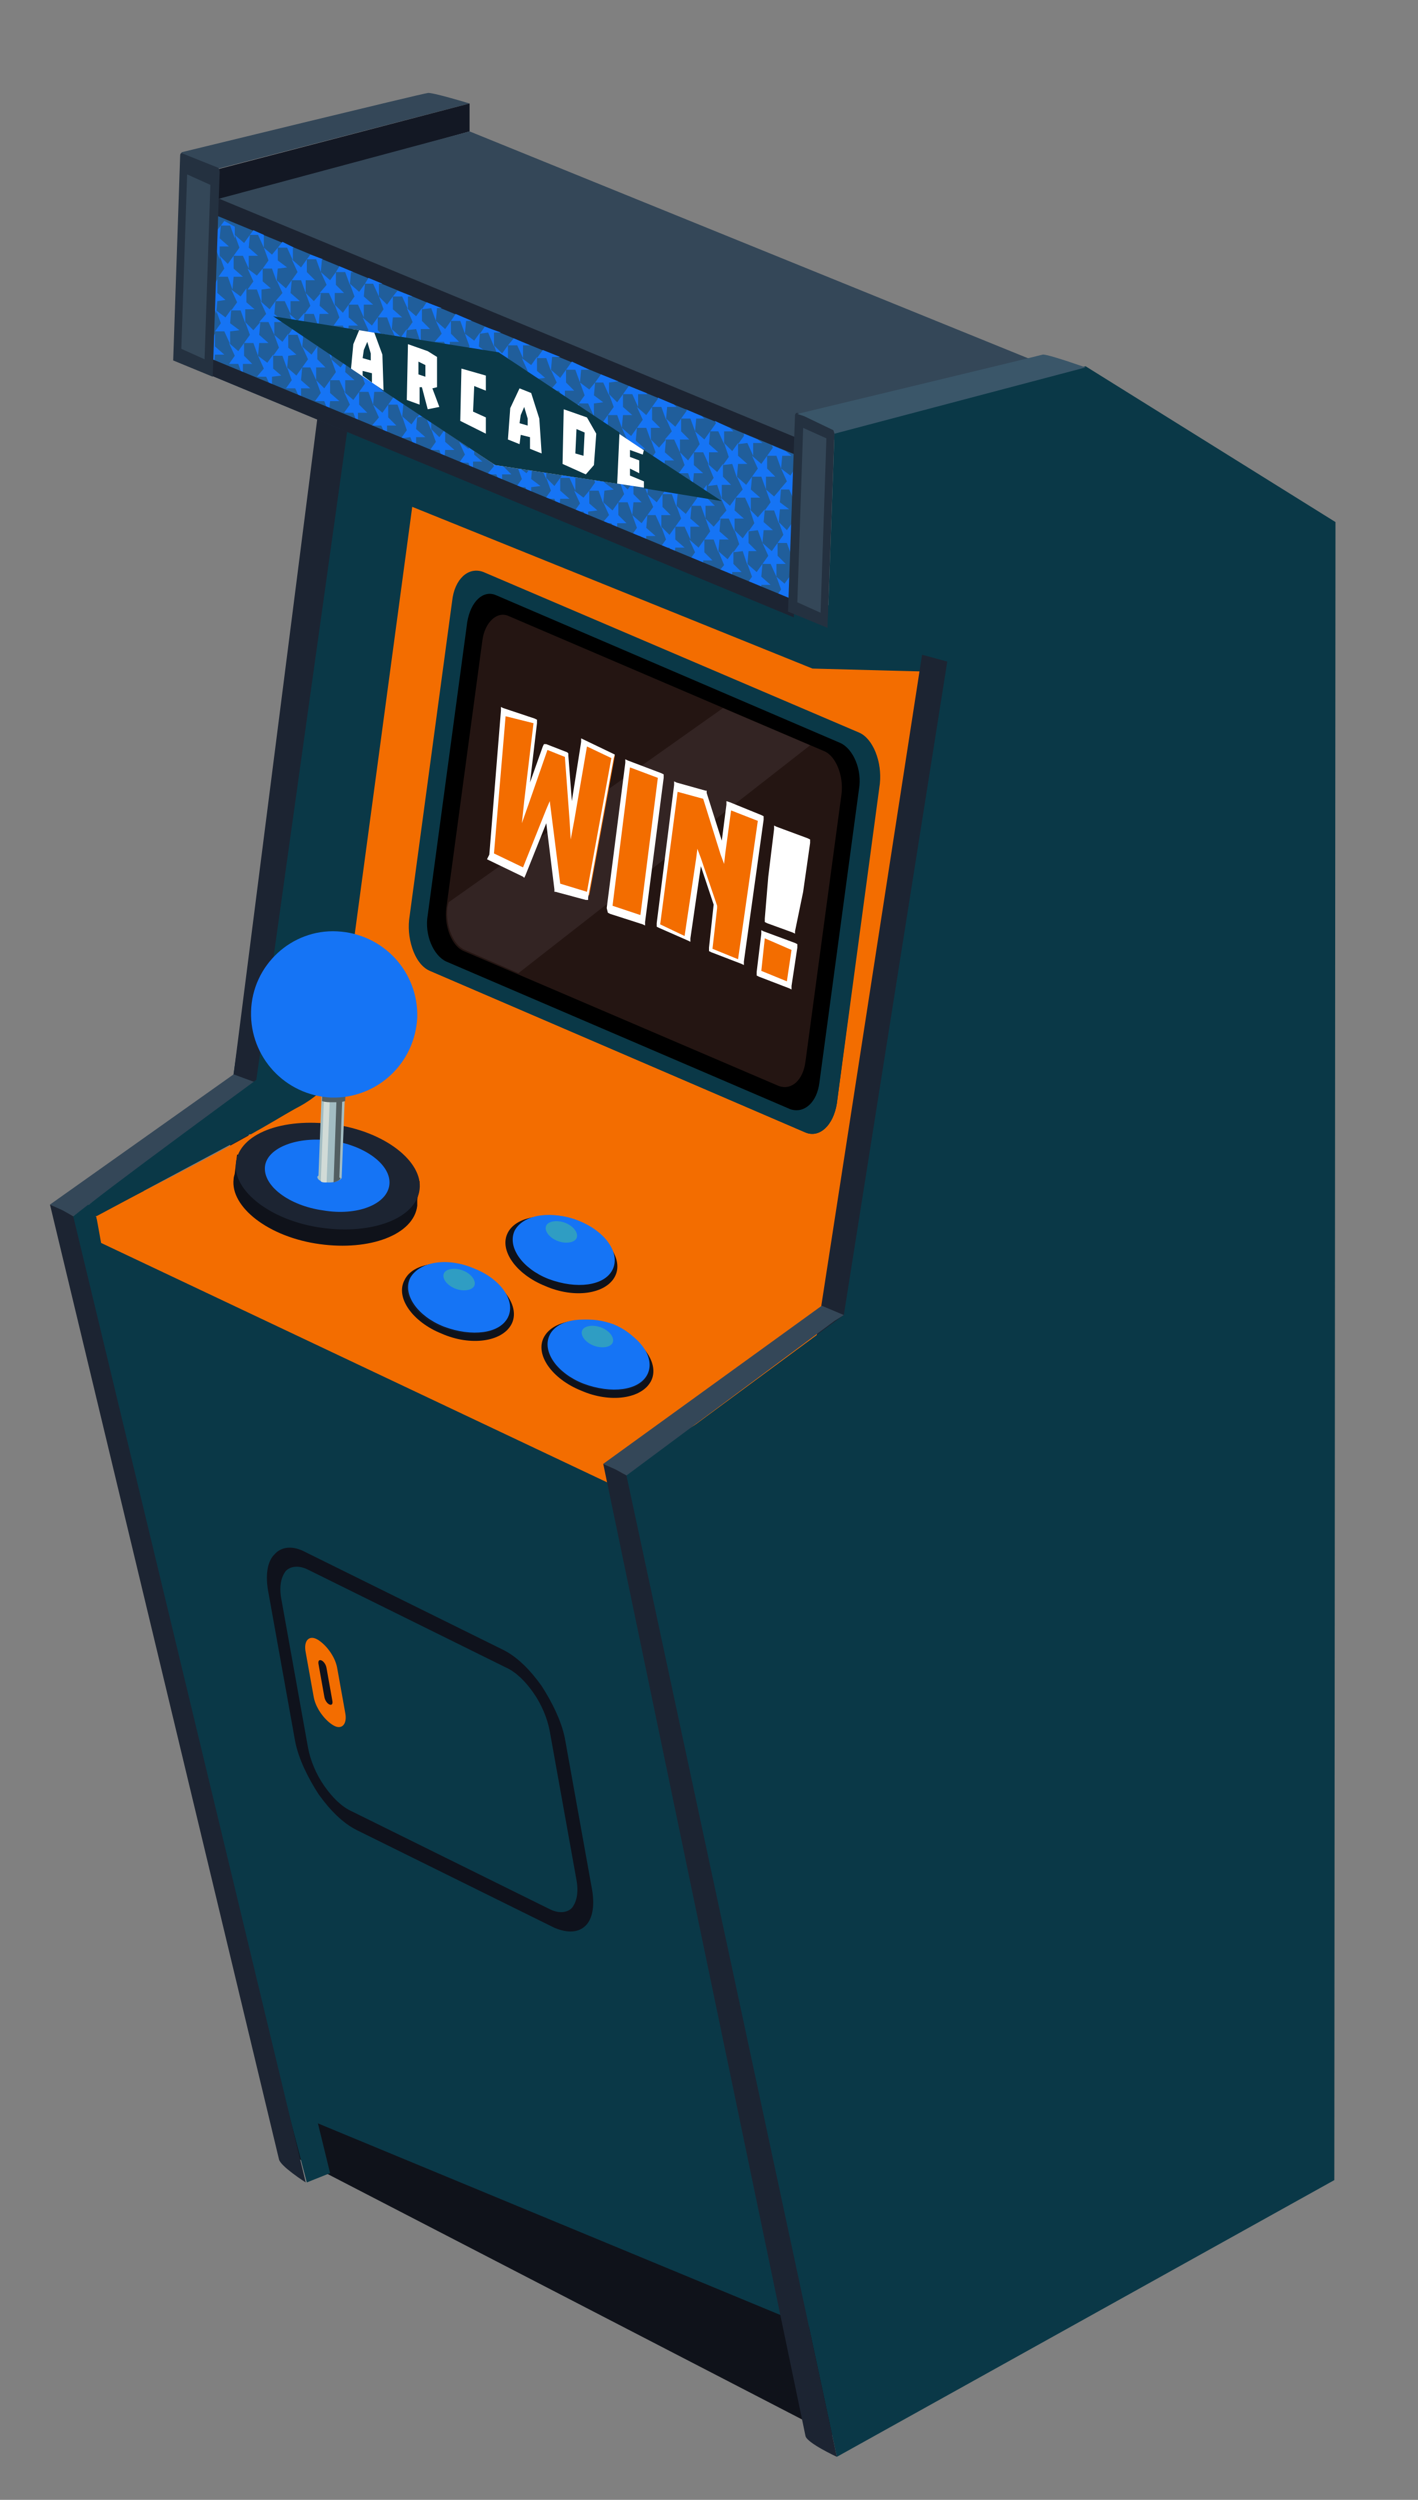 <svg viewBox="0 0 122 215" xmlns="http://www.w3.org/2000/svg"><rect x="0" y="0" width="122" height="215" fill="#808080" stroke="none"/><path clip-rule="evenodd" d="M15.8 13.5l-.2-.4S36.5 8 36.8 8c.3-.1 3.6.9 3.6.9l-21.6 5.6z" fill="#344758" fill-rule="evenodd"/><path clip-rule="evenodd" d="M18.6 17.4l21.8-6.1V8.9l-22.2 5.8z" fill="#131824" fill-rule="evenodd"/><path clip-rule="evenodd" d="M29.7 28.6l8.5 2.8c.1 0 2.5 1 2.5 1.1L29 99.4c0 .2-4.3.9-4.3.8l-4.9-4.1c-.1-.1-.2-.2-.2-.4l9.9-66.8c0-.2.1-.3.2-.3z" fill="#0a3847" fill-rule="evenodd"/><path clip-rule="evenodd" d="M36.3 37.4l49 21-7.6 57.2-49.1-21z" fill="#f36d00" fill-rule="evenodd"/><path clip-rule="evenodd" d="M81.9 70.2l-3 22c-2.3-3.4-3.5-8.2-2.9-12.9.7-4.7 3-8 5.9-9.1z" fill="#e84909" fill-rule="evenodd"/><path clip-rule="evenodd" d="M41.6 49.2L73.9 63c1.2.5 2 2.5 1.8 4.4L72 94.9c-.3 1.9-1.5 3-2.7 2.5L37 83.5c-1.2-.5-2-2.5-1.8-4.4l3.7-27.4c.2-1.9 1.4-3 2.7-2.5z" fill="#0a3847" fill-rule="evenodd"/><path clip-rule="evenodd" d="M75.1 64.3c.5.9.7 2 .5 3.2L72 94.9c-.3 1.9-1.5 3-2.7 2.5L37 83.5c-.7-.3-1.2-1-1.5-1.9z" fill="#0a3847" fill-rule="evenodd"/><path clip-rule="evenodd" d="M42.7 51.2l29.6 12.7c1.1.5 1.9 2.3 1.6 4l-3.4 25.2c-.2 1.7-1.3 2.7-2.5 2.3L38.4 82.7c-1.1-.5-1.9-2.3-1.6-4l3.4-25.2c.3-1.8 1.4-2.8 2.5-2.3z" fill-rule="evenodd"/><path clip-rule="evenodd" d="M43.8 53l27.1 11.6c1 .4 1.7 2.1 1.5 3.7l-3.1 23c-.2 1.6-1.2 2.5-2.3 2.1L39.9 81.8c-1-.4-1.7-2.1-1.5-3.7l3.1-23c.2-1.6 1.3-2.6 2.3-2.1z" fill="#241512" fill-rule="evenodd"/><path clip-rule="evenodd" d="M62.2 60.9l7.5 3.2-25.1 19.6-4.6-2c-1-.4-1.7-2.1-1.5-3.7l.1-.4z" fill="#332423" fill-rule="evenodd"/><path clip-rule="evenodd" d="M86.7 59l-.5 4.3-3.3-1.4.5-4.3z" fill="#0f121c" fill-rule="evenodd"/><path d="M43.4 61.2l-1.1 12.4 2.9 1.4 2-5.2.8 6.5 2.7.7 2.2-12-2.6-1.2-1.1 6.7-.4-5.5-1.8-.7-1.7 4.8.8-7zM54 65.7l-1.6 12.4 2.9 1 1.6-12.4zm11.4 4.7l-2.6-1.1-.6 4-1.5-4.9-2.5-.7-1.5 11.9 2.5 1.1 1-7 1.4 4.1-.5 3.8 2.6 1.1zm.2 10l-.4 3.3 2.6 1 .5-3.3z" fill="#f36d00"/><path clip-rule="evenodd" d="M43.5 74.1l1.7.8 1.1-2.8zm3.9-2.8l.6 4.9 2.6.7 1.7-9.2-3 2.1-.1.5v-.5zm15.5-1.9l-.2.1v-.2zm-1.5 1.2l-3.9 3.1.8-6 2.5.7zm-5.6 4.3l-3.3 2.6 1.4-10.7L55 66l1.9.7z" fill="#f36d00" fill-rule="evenodd"/><path d="M66.1 75.4l-.3 3.6v.3l.2.1 2.2.8.2.1v-.2l.7-3.4.6-4.2v-.3l-.2-.1-2.7-1-.2-.1v.3zM43.5 61.6l-1 11.8 2.5 1.2 2-5 .3-.7.1.8.8 6.3 2.3.7 2.1-11.5-2.1-1-1.1 6.4-.3 1.6-.1-1.7-.4-5.4-1.5-.6-1.6 4.6-.6 1.7.2-1.9.8-6.7zm-1.4 11.9l1-12.4v-.3l.2.1 2.7.9.2.1v.3l-.6 5.1 1.1-3.1.1-.2h.2l1.8.7.1.1v.2l.3 3.9.8-5.1v-.3l.2.1 2.5 1.2.2.1-.1.3-2.2 12v.2h-.2l-2.6-.7h-.1v-.2l-.7-5.7-1.8 4.5-.1.2-.1-.1-2.9-1.4-.2-.1zM54.2 66l-1.5 11.9 2.4.8 1.5-11.8zm-2 12.1l1.6-12.5v-.3l.2.1 2.9 1.1.2.1v.3l-1.6 12.4v.3l-.2-.1-2.8-.9-.2-.1zm13-7.5l-2.3-.9-.5 3.7-.1.9-.3-.8-1.5-4.8-2.2-.6-1.5 11.4 2.1 1 1-6.7.1-.8.3.8 1.4 4.1v.2l-.4 3.5 2.2.9zM62.8 69l2.7 1.1.2.1v.3L64 82.7v.3l-.2-.1-2.6-1-.2-.1v-.3l.4-3.7-1.1-3.3-.9 6.2v.3l-.2-.1-2.5-1.1-.2-.1v-.3L58 67.5v-.3l.2.1 2.5.7h.1v.2l1.3 4.1.4-3.1v-.3zm3 11.7l-.3 2.8 2.2.9.4-2.7zm-.7 2.9l.4-3.3V80l.2.1 2.7 1 .2.1v.3l-.5 3.3v.3l-.2-.1-2.6-1-.2-.1z" fill="#fff"/><path d="M73.4 52.1V52zm.2-1.7v-.1z" fill="#f60"/><path clip-rule="evenodd" d="M18.8 17.1l21.6-5.8 52.7 21.4-24.2 5.8z" fill="#344758" fill-rule="evenodd"/><path clip-rule="evenodd" d="M29.2 94.3L78 114.5c1.3.5 2.4 2.8 2.3 5l-3.8 86.3c-.1 2.2-2.3 4.9-3.6 4.3l-46.8-24.2c-1.3-.7-2.4-2.8-2.3-5l2.8-83.6c.1-2.2 1.3-3.5 2.6-3z" fill="#0f121a" fill-rule="evenodd"/><path clip-rule="evenodd" d="M8.9 101.8l67.9 12.6c1.3.3 2.2 2.7 2.2 4.8L76.3 199c-.1 2.1-1.2 3.4-2.4 2.9l-46.6-19.3c-1.3-.5-1.7-2.7-2.2-4.8L7.9 103.4c-.5-2.1-.3-1.9 1-1.6zm21.7-66.6l49.7 20.6.9 2-11.3-.3-40.6-16.4z" fill="#0a3847" fill-rule="evenodd"/><path clip-rule="evenodd" d="M28.1 31l2.2 1.2c.1.1.2.2.2.4L21 100.4c0 .2-.1.4-.2.3l-1.4-3.1c-.1-.1-.2-.2-.2-.4l.9-4.8 7.8-61.1c.1-.2.1-.3.2-.3z" fill="#1c2432" fill-rule="evenodd"/><path d="M26.3 133.5l17 8.4c1.2.6 2.3 1.7 3.3 3.1.9 1.4 1.7 3 2 4.5l2.3 12.8c.3 1.5.1 2.7-.5 3.3s-1.5.7-2.7.2l-17-8.4c-1.2-.6-2.3-1.7-3.3-3.1-.9-1.4-1.7-3-2-4.5L23.1 137c-.3-1.5-.1-2.7.5-3.3.6-.7 1.6-.8 2.7-.2zm17.2 9.9l-17-8.4c-.8-.4-1.5-.3-1.9.1-.4.5-.6 1.3-.4 2.4l2.3 12.8c.2 1.1.7 2.3 1.4 3.3s1.5 1.8 2.4 2.2l17 8.4c.8.4 1.5.3 1.9-.1.4-.5.6-1.3.4-2.4l-2.3-12.8c-.2-1.1-.7-2.3-1.4-3.3s-1.5-1.8-2.4-2.2z" fill="#0f121c"/><path clip-rule="evenodd" d="M27.3 141c.7.4 1.5 1.4 1.7 2.4l.7 3.9c.2 1-.3 1.5-1 1.1-.7-.4-1.5-1.4-1.7-2.4l-.7-3.9c-.2-1 .3-1.5 1-1.1z" fill="#f36d00" fill-rule="evenodd"/><path clip-rule="evenodd" d="M28.1 143.5l.5 2.8c.1.6-.6.3-.7-.4l-.5-2.8c-.1-.6.6-.3.7.4z" fill="#0f121c" fill-rule="evenodd"/><path clip-rule="evenodd" d="M18.7 18.5l49.8 20.6-.5 13.8-49.8-20.6z" fill="#205e9b" fill-rule="evenodd"/><path clip-rule="evenodd" d="M16.6 17.7l.1-1.5 52.2 21.6v1.5z" fill="#1c2432" fill-rule="evenodd"/><g fill="#1574f5"><path d="M18.6 19.9l.4-.5-.1 1.1.8.7h-.8v1.1l-.3-.8zm2.3 2.1h-.8l.5-.7-.4-1.1.8.7.5-.7-.1 1.1.8.7h-.8v1.1zm2.5 1.1h-.8l.5-.7-.4-1.1.7.6.5-.6v1.1l.8.6-.8.1-.1 1.1zm2.5 1h-.8l.5-.7-.5-1.1.8.7.5-.7v1.1l.7.7h-.8v1.1zm2.4 1.1h-.8l.6-.7-.5-1.1.8.7.5-.7v1.1l.7.7h-.8v1.1zm2.5 1H30l.5-.7-.4-1.1.8.7.5-.7-.1 1.1.8.7h-.8v1.1zm2.5 1.1h-.8l.5-.7-.4-1.1.7.7.5-.7v1.1l.8.7h-.8l-.1 1.1zm2.5 1l-.8.1.5-.7-.5-1.2.8.7.5-.7v1.1l.7.7h-.8v1.2zm2.4 1.1h-.8l.6-.7-.5-1.1.8.7.5-.7v1.1l.7.7h-.8v1.1zm2.5 1.1h-.8l.5-.7-.4-1.1.8.6.5-.7-.1 1.2.8.6h-.8v1.2zm2.5 1h-.8l.5-.7-.4-1.1.7.7.5-.7v1.1l.8.7h-.8l-.1 1.1zm2.5 1.1h-.8l.5-.7-.5-1.1.8.6.5-.7v1.2l.7.6-.8.1v1.1zm2.4 1h-.8l.6-.7-.5-1.1.8.7.5-.7v1.1l.7.7h-.8v1.1zm2.5 1.1h-.8l.5-.7-.4-1.1.8.6.5-.6-.1 1.1.8.6-.8.1v1.1zm2.5 1h-.8l.5-.7-.4-1.1.7.7.5-.7V35l.8.7h-.8l-.1 1.1zm2.5 1.1h-.8l.5-.7-.5-1.1.8.7.5-.7v1.1l.7.7H56v1.1zm2.4 1h-.8l.6-.7-.5-1.1.8.7.5-.7v1.1l.7.7h-.8v1.1zm2.5 1.1h-.8l.5-.7-.4-1.1.8.7.5-.7-.1 1.1.8.7H61V40zm2.5 1l-.8.1.5-.7-.4-1.2.7.7.5-.7v1.1l.8.7h-.8l-.1 1.2zm2.5 1.1h-.8l.5-.7-.5-1.1.8.7.5-.7v1.1l.7.7h-.8v1.1zm2.4 1.1h-.8l.6-.7-.5-1.1.8.6.4-.6-.1 2.7z"/><path d="M19.6 23.8h-.8l.5-.7-.4-1.1.7.7.5-.7v1.1l.8.7h-.8l-.1 1.1zm2.5 1.1h-.8l.5-.7-.5-1.1.8.6.5-.6v1.1l.7.6-.8.1V26zm2.4 1h-.8l.6-.7-.5-1.1.8.7.5-.7-.1 1.1.8.7H25V27zM27 27h-.8l.5-.7-.4-1.1.7.7.6-.7-.1 1.1.8.7h-.8l-.1 1.1zm2.5 1h-.8l.5-.7-.4-1.1.7.7.5-.7v1.1l.8.7H30l-.1 1.1zm2.5 1.1h-.8l.5-.7-.5-1.1.8.7.5-.7v1.1l.7.7h-.8v1.1zm2.4 1l-.8.1.6-.7-.5-1.2.8.7.5-.7-.1 1.1.8.7h-.8v1.2zm2.5 1.1h-.8l.5-.7-.4-1.1.7.7.6-.7-.1 1.1.8.7h-.8l-.1 1.1zm2.5 1.1h-.8l.5-.7-.4-1.1.7.6.5-.7v1.2l.8.6h-.8l-.1 1.2zm2.5 1h-.8l.5-.7-.5-1.1.8.7.5-.7v1.1l.7.7h-.8v1.1zm2.4 1.1h-.8l.6-.7-.5-1.1.8.6.5-.7-.1 1.2.8.6-.8.1v1.1zm2.5 1H46l.5-.7-.4-1.1.7.7.6-.7-.1 1.1.8.7h-.8l-.1 1.1zm2.5 1.1h-.8l.5-.7-.4-1.1.7.6.5-.6v1.1l.8.6-.8.1-.1 1.1zm2.5 1H51l.5-.7-.5-1.1.8.7.5-.7v1.1l.7.7h-.8v1.1zm2.4 1.1h-.8l.6-.7-.5-1.1.8.7.5-.7-.1 1.1.8.7h-.8v1.1zm2.5 1h-.8l.5-.7-.4-1.1.7.7.6-.7-.1 1.1.8.7h-.8l-.1 1.1zm2.5 1.1h-.8l.5-.7-.4-1.1.7.7.5-.7V40l.8.7h-.8l-.1 1.1zm2.5 1l-.8.1.5-.7-.5-1.2.8.7.5-.7V41l.7.7h-.8v1.2zm2.4 1.1h-.8l.6-.7-.5-1.1.8.7.5-.7-.1 1.1.8.7h-.8v1.1zm2.5 1.1h-.8l.5-.7-.4-1.1.7.6.6-.7-.1 1.2.8.6h-.8L67 45zM19.8 19.4H19l.3-.4.9.5v1zm2.4.8h-.7l.3-.4.9.4v1.1zm2.5 1.1h-.8l.4-.5 1 .5h-.1v1.1zm2.5 1h-.8l.3-.4 1.1.4h-.1l-.1 1.1zm2.5 1.1h-.8l.3-.5 1.2.5h-.2l-.1 1.1zm2.4 1h-.7l.3-.5 1.2.5h-.3v1.1zm2.5 1.1h-.8l.4-.5 1.3.5h-.4v1.1zm2.5 1l-.8.1.4-.6 1.3.5h-.4l-.1 1.1zm2.5 1.1h-.8l.4-.6 1.4.6h-.5l-.1 1.1zm2.4 1l-.7.1.4-.6 1.4.5h-.6v1.2zm2.5 1.1h-.8l.5-.6 1.4.6H45v1.1zm2.5 1.1h-.8l.5-.7 1.5.6h-.7l-.1 1.2zm2.5 1h-.8l.5-.7 1.5.7H50l-.1 1.1zm2.4 1.1h-.7l.5-.7 1.5.6-.8.1V34zm2.5 1h-.8l.5-.7 1.5.6.1.1h-.8V35zm2.5 1.1h-.8l.5-.7v-.1l1.4.6.2.2h-.8l-.1 1.1zm2.5 1h-.8l.5-.7-.1-.1 1.4.6.2.2h-.7l-.1 1.1zm2.4 1.1h-.7l.5-.7-.1-.2 1.3.6.3.3h-.8v1.1zm2.5 1l-.8.1.5-.7v-.2l1.2.5.4.3h-.8v1.1zm2.5 1.1H66l.5-.7-.1-.2 1.2.5.5.4h-.8l-.1 1.1zM19.3 28.5h-.8l.5-.7-.4-1.1.8.6.5-.7-.1 1.2.8.6-.8.1v1.1zm2.5 1H21l.5-.7-.4-1.1.7.7.6-.7-.1 1.1.8.7h-.8l-.1 1.1zm2.5 1.1h-.8l.5-.7-.4-1.1.7.6.5-.7v1.2l.7.6-.7.1-.1 1.1zm2.4 1H26l.5-.7-.5-1.1.8.7.5-.7v1.1l.7.7h-.8v1.1zm2.5 1.1h-.8l.5-.7-.4-1.1.8.7.5-.7-.1 1.1.8.7h-.8v1.1zm2.5 1h-.8l.5-.7-.4-1.1.7.7.6-.7-.1 1.1.8.7h-.8l-.1 1.1zm2.5 1.1h-.8l.5-.7-.4-1.1.7.7.5-.7v1.1l.7.7h-.7l-.1 1.1zm2.4 1l-.7.1.5-.7-.5-1.2.8.7.5-.7v1.1l.7.7h-.8V37zm2.5 1.1h-.8l.5-.7-.4-1.1.8.7.5-.7-.1 1.1.8.7h-.8V38zm2.5 1l-.8.1.5-.7-.4-1.1.7.6.6-.7-.1 1.2.8.6h-.8l-.1 1.2zm2.5 1.1h-.8l.5-.7-.4-1.1.7.7.5-.7v1.1l.7.7h-.7l-.1 1.1zm2.4 1.1h-.7l.5-.7-.5-1.1.8.6.5-.7v1.2l.7.6-.8.1v1.1zm2.5 1h-.8l.5-.7-.4-1.1.8.7.5-.7-.1 1.1.8.7h-.8v1.1zm2.5 1.1h-.8l.5-.7-.4-1.1.7.6.6-.7-.1 1.2.8.6-.8.1-.1 1.1zm2.5 1h-.8l.5-.7-.4-1.1.7.7.5-.7v1.1l.7.7h-.7l-.1 1.1zm2.4 1.1h-.7l.5-.7-.5-1.1.8.7.5-.7v1.1l.7.7h-.8v1.1zm2.5 1h-.8l.5-.7-.4-1.1.8.7.5-.7-.1 1.1.8.7h-.8v1.1zm2.5 1.1h-.8l.5-.7-.4-1.1.7.7.6-.7-.1 1.1.8.7h-.8l-.1 1.1zm2.5 1l-.8.1.5-.7-.4-1.2.7.7.5-.7v1.1l.7.7h-.7l-.1 1.2zm2.4 1.1h-.7l.5-.7-.5-1.1.8.7.5-.7v1.1l.7.7h-.8v1.1zM18.3 29l.2-.3v1.1l.8.7h-.8l-.1 1.1-.2-.4z"/><path d="M20.5 31.3h-.8l.5-.7-.5-1.1.8.7.5-.7v1.1l.7.7h-.8v1.1zm2.4 1.1h-.8l.6-.7-.5-1.1.8.6.5-.7v1.2l.7.6-.8.1v1.1zm2.5 1h-.8l.5-.7-.4-1.1.8.7.5-.7-.1 1.1.8.7h-.8v1.1zm2.5 1.1h-.8l.5-.7-.4-1.1.7.7.5-.7v1.1l.8.7h-.8l-.1 1.1zm2.5 1h-.8l.5-.7-.5-1.1.8.7.5-.7v1.1l.7.7h-.8v1.1zm2.4 1.1H32l.6-.7-.5-1.1.8.7.5-.7v1.1l.7.7h-.8v1.1zm2.5 1l-.8.1.5-.7-.4-1.2.8.7.5-.7-.1 1.1.8.7h-.8v1.2zm2.5 1.1H37l.5-.7-.4-1.1.7.7.5-.7V38l.8.7h-.8l-.1 1.1zm2.5 1.1h-.8l.5-.7-.5-1.1.8.6.5-.7v1.2l.7.6h-.8v1.2zm2.4 1h-.8l.6-.7L42 39l.8.7.5-.7v1.1l.7.7h-.8v1.1zm2.5 1.1h-.8l.5-.7-.4-1.1.8.6.5-.7-.1 1.2.8.6-.8.1V43zm2.5 1h-.8l.5-.7-.4-1.1.7.7.5-.7v1.1l.8.7h-.8l-.1 1.1zm2.5 1.1h-.8l.5-.7-.5-1.1.8.6.5-.6v1.1l.7.6-.8.1v1.1zm2.4 1h-.8l.6-.7-.5-1.1.8.7.5-.7v1.1l.7.7h-.8v1.1zm2.5 1.1h-.8l.5-.7-.4-1.1.8.7.5-.7-.1 1.1.8.7h-.8v1.1zm2.5 1h-.8l.5-.7-.4-1.1.7.7.5-.7v1.1l.8.7h-.8l-.1 1.1zm2.5 1.1h-.8l.5-.7-.5-1.1.8.7.5-.7v1.1l.7.7h-.8v1.1zm2.4 1l-.8.1.6-.7-.5-1.2.8.7.5-.7v1.1l.7.7H63v1.2zm2.5 1.1h-.8l.5-.7-.4-1.1.8.7.5-.7-.1 1.1.8.7h-.8v1.1zm2.5 1.1h-.8l.5-.7-.4-1.1.7.6.5-.7v1.2h.1l-.1.6-.1 1.2zm-49-27l.2-.4v1.2l.7.6-.7.1-.1 1.1-.2-.6zm2.2 2.3h-.8l.5-.7-.5-1.1.8.6.5-.7V26l.7.6h-.8v1.2zm2.4 1h-.8l.6-.7-.5-1.1.8.7.5-.7-.1 1.1.8.7h-.8v1.1zm2.5 1.1h-.8l.5-.7-.4-1.1.7.6.6-.7-.1 1.2.8.6-.8.1-.1 1.1zm2.5 1h-.8l.5-.7-.4-1.1.7.7.5-.7v1.1l.8.7h-.8l-.1 1.1zm2.5 1.1h-.8l.5-.7-.5-1.1.8.7.5-.7v1.1l.7.6-.8.1V32zm2.4 1h-.8l.6-.7-.5-1.1.8.7.5-.7-.1 1.1.8.7h-.8V33zm2.5 1.1h-.8l.5-.7-.4-1.1.7.7.6-.7-.1 1.1.8.7H36l-.1 1.1zm2.5 1h-.8l.5-.6-.4-1.2.7.7.5-.7v1.1l.8.7h-.8l-.1 1.1zm2.5 1.1h-.8l.5-.7-.5-1.1.8.7.5-.7v1.1l.7.7h-.8v1.1zm2.4 1l-.8.1.6-.7-.5-1.2.8.7.5-.7-.1 1.1.8.7h-.8v1.2zm2.5 1.1h-.8l.5-.7-.4-1.1.7.7.6-.7-.1 1.1.8.7h-.8l-.1 1.1zm2.5 1.1h-.8l.5-.7-.4-1.1.7.6.5-.7v1.2l.8.6h-.8l-.1 1.2zm2.5 1h-.8l.5-.7-.5-1.1.8.7.5-.7v1.1l.7.7h-.8v1.1zm2.4 1.1H52l.6-.7-.5-1.1.8.6.5-.7-.1 1.2.8.6-.8.1v1.1zm2.5 1h-.8l.5-.7-.4-1.1.7.7.6-.7-.1 1.1.8.7h-.8l-.1 1.1zm2.5 1.1H57l.5-.7-.4-1.1.7.7.5-.7v1.1l.8.6-.8.1-.1 1.1zm2.5 1h-.8l.5-.7-.5-1.1.8.7.5-.7v1.1l.7.7h-.8v1.1zm2.4 1.1h-.8l.6-.7-.5-1.1.8.7.5-.7-.1 1.1.8.7h-.8v1.1zm2.5 1l-.8.1.5-.7-.4-1.2.7.7.6-.7-.1 1.1.8.7h-.8l-.1 1.1zm2.5 1.1h-.8l.5-.7-.4-1.1.7.7.5-.7v1.8l-.1 1.1z"/></g><path clip-rule="evenodd" d="M16 31.4l.1-1.4 52.2 21.6v1.5z" fill="#1c2432" fill-rule="evenodd"/><path clip-rule="evenodd" d="M15.7 13.2l3 1.2c.1 0 .2.2.2.4l-.6 17.6-3.4-1.4.6-17.6c0-.2.1-.3.2-.2zm52.9 22.3l3 1.2c.1 0 .2.2.2.4L71.2 54l-3.4-1.4.6-16.9c0-.1.1-.2.2-.2z" fill="#243140" fill-rule="evenodd"/><path clip-rule="evenodd" d="M16.1 15l2 .9-.5 15-2-.9zm53 21.8l2 .9-.5 15-2-.9z" fill="#344758" fill-rule="evenodd"/><path clip-rule="evenodd" d="M29.2 89.9c-.3 2.6-.3 3-2.4 4.5-4.7 3.2-14 7.8-18.9 10.3L53.7 126l24.8-14z" fill="#f36d00" fill-rule="evenodd"/><path clip-rule="evenodd" d="M29.2 89.9c-.2 1.7-.3 2.5-.9 3.2l46.1 21.1 4-2.3z" fill="#f36d00" fill-rule="evenodd"/><path clip-rule="evenodd" d="M21.5 93.6l-15.2 11-2-1 15.8-11.2 1.9.7z" fill="#344758" fill-rule="evenodd"/><path clip-rule="evenodd" d="M24.2 91.3S7.1 103.8 7.1 104.1c0 .4 1.2.5 1.2.5l13.1-7 4.1-2.3s3.1-1.5 3.1-3.3.2-2.1.2-2.1-4.7.4-4.6 1.4z" fill="#0a3847" fill-rule="evenodd"/><path clip-rule="evenodd" d="M81.5 43.3l3 1.2c.1 0 .2.2.2.4l-13 82.3c0 .2-.1.2-.2.3l-3.1 1.1c-.1 0-.2-.2-.2-.4l13.1-84.6c.1-.3.1-.4.2-.3z" fill="#1c2432" fill-rule="evenodd"/><path clip-rule="evenodd" d="M114.8 187.5L72 211.3l-18.1-84.4 18.7-13.8 8.9-56.2-10.3-2.8.6-16.9 21.6-5.7 21.5 13.4zM8.3 104.7l-.7-1.1-1.3 1L5 106l21.4 81.7 2-.8z" fill="#0a3847" fill-rule="evenodd"/><path clip-rule="evenodd" d="M5.4 104.1l-1.1-.5L24 185.7c.1.6 2.3 2 2.3 2l-20-83.1z" fill="#1c2432" fill-rule="evenodd"/><path clip-rule="evenodd" d="M69.2 35.8l-.6-.2s20.8-5 21.1-5.1 3.7 1.1 3.7 1.1l-21.6 5.7-.1-.3z" fill="#3a5669" fill-rule="evenodd"/><path clip-rule="evenodd" d="M8.7 106.9l44.4 21 1-2.2-45.8-21z" fill="#f36d00" fill-rule="evenodd"/><path clip-rule="evenodd" d="M71.8 113.6l-17.9 13.3-2-1 18.8-13.6 1.9.8z" fill="#344758" fill-rule="evenodd"/><path clip-rule="evenodd" d="M53 126.4l-1.1-.5 17.4 83.6c.1.6 2.7 1.8 2.7 1.8l-18.1-84.4z" fill="#1c2432" fill-rule="evenodd"/><path clip-rule="evenodd" d="M49.8 105.1c2.7 1.1 4.2 3.2 3.4 4.8s-3.6 2-6.3.9-4.2-3.2-3.4-4.8 3.6-2 6.3-.9zm3 9c2.7 1.1 4.2 3.2 3.4 4.8s-3.6 2-6.3.9-4.2-3.2-3.4-4.8 3.7-2 6.3-.9z" fill="#f36d00" fill-rule="evenodd"/><path clip-rule="evenodd" d="M49.7 105.2c2.5 1 4 3.1 3.2 4.6s-3.5 1.9-6 .8c-2.5-1-4-3.1-3.2-4.6s3.5-1.8 6-.8zm3.1 9c2.5 1 4 3.1 3.2 4.6s-3.5 1.9-6 .8c-2.5-1-4-3.1-3.2-4.6s3.5-1.9 6-.8z" fill="#0f121a" fill-rule="evenodd"/><path clip-rule="evenodd" d="M40.8 109.2c2.7 1.1 4.2 3.2 3.4 4.8s-3.6 2-6.3.9-4.2-3.2-3.4-4.8 3.7-2 6.3-.9z" fill="#f36d00" fill-rule="evenodd"/><path clip-rule="evenodd" d="M40.8 109.3c2.5 1 4 3.1 3.2 4.6s-3.5 1.9-6 .8c-2.5-1-4-3.1-3.2-4.6.7-1.5 3.4-1.9 6-.8z" fill="#0f121a" fill-rule="evenodd"/><path clip-rule="evenodd" d="M40.7 109.2c2.3.9 3.6 2.8 2.9 4.2s-3.1 1.7-5.5.8c-2.3-.9-3.6-2.8-2.9-4.2.8-1.5 3.2-1.8 5.5-.8z" fill="#131824" fill-rule="evenodd"/><path clip-rule="evenodd" d="M49.8 105c2.3.9 3.6 2.8 2.9 4.2s-3.1 1.7-5.5.8c-2.3-.9-3.6-2.8-2.9-4.2.8-1.4 3.2-1.7 5.5-.8z" fill="#1574f5" fill-rule="evenodd"/><path clip-rule="evenodd" d="M52.8 114.1c2.3.9 3.6 2.8 2.9 4.2s-3.1 1.7-5.5.8c-2.3-.9-3.6-2.8-2.9-4.2s3.1-1.7 5.5-.8z" fill="#131824" fill-rule="evenodd"/><path clip-rule="evenodd" d="M40.8 109.1c2.3.9 3.6 2.8 2.9 4.2s-3.1 1.7-5.5.8c-2.3-.9-3.6-2.8-2.9-4.2.8-1.4 3.2-1.8 5.5-.8zm12 4.9c2.3.9 3.6 2.8 2.9 4.2s-3.1 1.7-5.5.8c-2.3-.9-3.6-2.8-2.9-4.2s3.2-1.7 5.5-.8z" fill="#1574f5" fill-rule="evenodd"/><path clip-rule="evenodd" d="M40.8 109.2c1.9.8 3 2.3 2.4 3.4s-2.6 1.4-4.5.6-3-2.3-2.4-3.4 2.6-1.4 4.5-.6zm9-4.2c1.9.8 3 2.3 2.4 3.4s-2.6 1.4-4.5.6-3-2.3-2.4-3.4 2.6-1.4 4.5-.6zm3 8.9c1.9.8 3 2.3 2.4 3.4s-2.6 1.4-4.5.6-3-2.3-2.4-3.4 2.6-1.3 4.5-.6z" fill="#1574f5" fill-rule="evenodd"/><path clip-rule="evenodd" d="M39.9 109.3c.7.3 1.1.9.9 1.3s-1 .5-1.7.2-1.1-.9-.9-1.3 1-.5 1.7-.2zm8.8-4.1c.7.3 1.1.9.9 1.3s-1 .5-1.7.2-1.1-.9-.9-1.3 1-.5 1.7-.2zm3.1 9c.7.3 1.1.9.9 1.3s-1 .5-1.7.2-1.1-.9-.9-1.3 1-.5 1.7-.2z" fill="#2f9dc3" fill-rule="evenodd"/><path clip-rule="evenodd" d="M28.5 98.2c3 .4 5.5 1.8 6.7 3.3l.9.1-.2 1.6v.5c-.3 2.5-4.1 3.9-8.4 3.3-4.4-.6-7.7-3.2-7.4-5.6 0-.2.1-.4.1-.5l.2-1.6.9.1c1.5-1.1 4.2-1.6 7.2-1.2z" fill="#0f121a" fill-rule="evenodd"/><path clip-rule="evenodd" d="M28.7 96.7c4.4.6 7.7 3.2 7.4 5.6-.3 2.5-4.1 3.9-8.4 3.3-4.4-.6-7.7-3.2-7.4-5.6.3-2.5 4-3.9 8.4-3.3z" fill="#1c2432" fill-rule="evenodd"/><path clip-rule="evenodd" d="M28.5 98.1c2.9.4 5.2 2.1 5 3.8s-2.8 2.7-5.7 2.2c-2.9-.4-5.2-2.1-5-3.8.2-1.6 2.8-2.6 5.7-2.2z" fill="#1574f5" fill-rule="evenodd"/><path clip-rule="evenodd" d="M29.4 101.2l.7-18-2-.1-.7 18-.1.1c0 .3.4.5 1 .5s1-.2 1.1-.4v-.1z" fill="#a3bdc3" fill-rule="evenodd"/><path clip-rule="evenodd" d="M27.6 101.6c.1.1.3.1.5.1l.3-7.9h-.5z" fill="#d1dbd7" fill-rule="evenodd"/><path clip-rule="evenodd" d="M29.2 101.2l.4-10.9h-.5l-.4 11.4c.3-.1.6-.2.6-.4-.1 0-.1 0-.1-.1z" fill="#525e61" fill-rule="evenodd"/><path clip-rule="evenodd" d="M29.7 94.7l.1-3.7c-.3-.1-.7-.2-1.1-.2-.3 0-.6 0-.9.1l-.1 3.8c.3.1.6.1.9.1.4 0 .8 0 1.1-.1z" fill="#525e61" fill-rule="evenodd"/><path clip-rule="evenodd" d="M29 80.1c4 .2 7 3.5 6.9 7.4-.2 4-3.5 7-7.4 6.9-4-.2-7-3.5-6.9-7.4.1-4 3.5-7.1 7.4-6.9z" fill="#1574f5" fill-rule="evenodd"/><path clip-rule="evenodd" d="M28.9 80.7c2.2.1 4 1.3 5.1 3-1-.6-2.1-.9-3.3-1-3.9-.2-7.3 2.9-7.5 6.8-.4-.9-.7-1.9-.6-2.9 0-3.4 2.9-6 6.3-5.9z" fill="#1574f5" fill-rule="evenodd"/><path clip-rule="evenodd" d="M32.5 81.9c1.7 1.2 2.7 3.2 2.7 5.4-.1 3.5-3.1 6.3-6.6 6.2-2-.1-3.7-1-4.8-2.4 1 .7 2.2 1.2 3.5 1.2 3.5.1 6.5-2.6 6.6-6.2 0-1.6-.5-3.1-1.4-4.2z" fill="#1574f5" fill-rule="evenodd"/><path clip-rule="evenodd" d="M30.3 28.3l12.6 2.1 12.6 8.4.3 3.2-13.2-2-12.4-8.3z" fill="#fff" fill-rule="evenodd"/><path clip-rule="evenodd" d="M23.5 27.2l7.4 1.2-.5 1.2-.2 2.1zm8.7 1.4l10.7 1.7 10.4 6.9-.2 4.4L42.6 40l-9.8-6.5.2.1-.1-3.1zm23.2 10.1l6.7 4.4-6.7-1.1v-.6l-1.2-.5v-.6l.8.4v-1.1l-.8-.3v-.6l1.1.4zM32 32.9l-.8-.6v-.4l.8.2zm-.8-2.1l.1-.7.3-.7.3 1v.6zm5.6 4.4l1-.2-.6-1.6.4-.1v-2.6l-.8-.5-1.7-.6-.1 4.8 1.1.4v-1.5h.2zm-.8-4.1v1.1l.6.2v-1zm4.7 4.3l.1-2.2 1 .4v-1.3l-2.1-.6-.1 4.5 2.2 1.1v-1.4zm5.7.6l-.7-2.2-1-.4-.8 1.7-.2 2.7 1 .4.1-.8.8.2v1l1 .4zm-1.7.4l.7.2V36l-.3-1-.3.7zm5.8-.5l-2-.7-.1 4.7 2 .9.7-.8.2-2.7zm-1 3.1l.7.2.1-2-.7-.3z" fill="#0a3847" fill-rule="evenodd"/></svg>